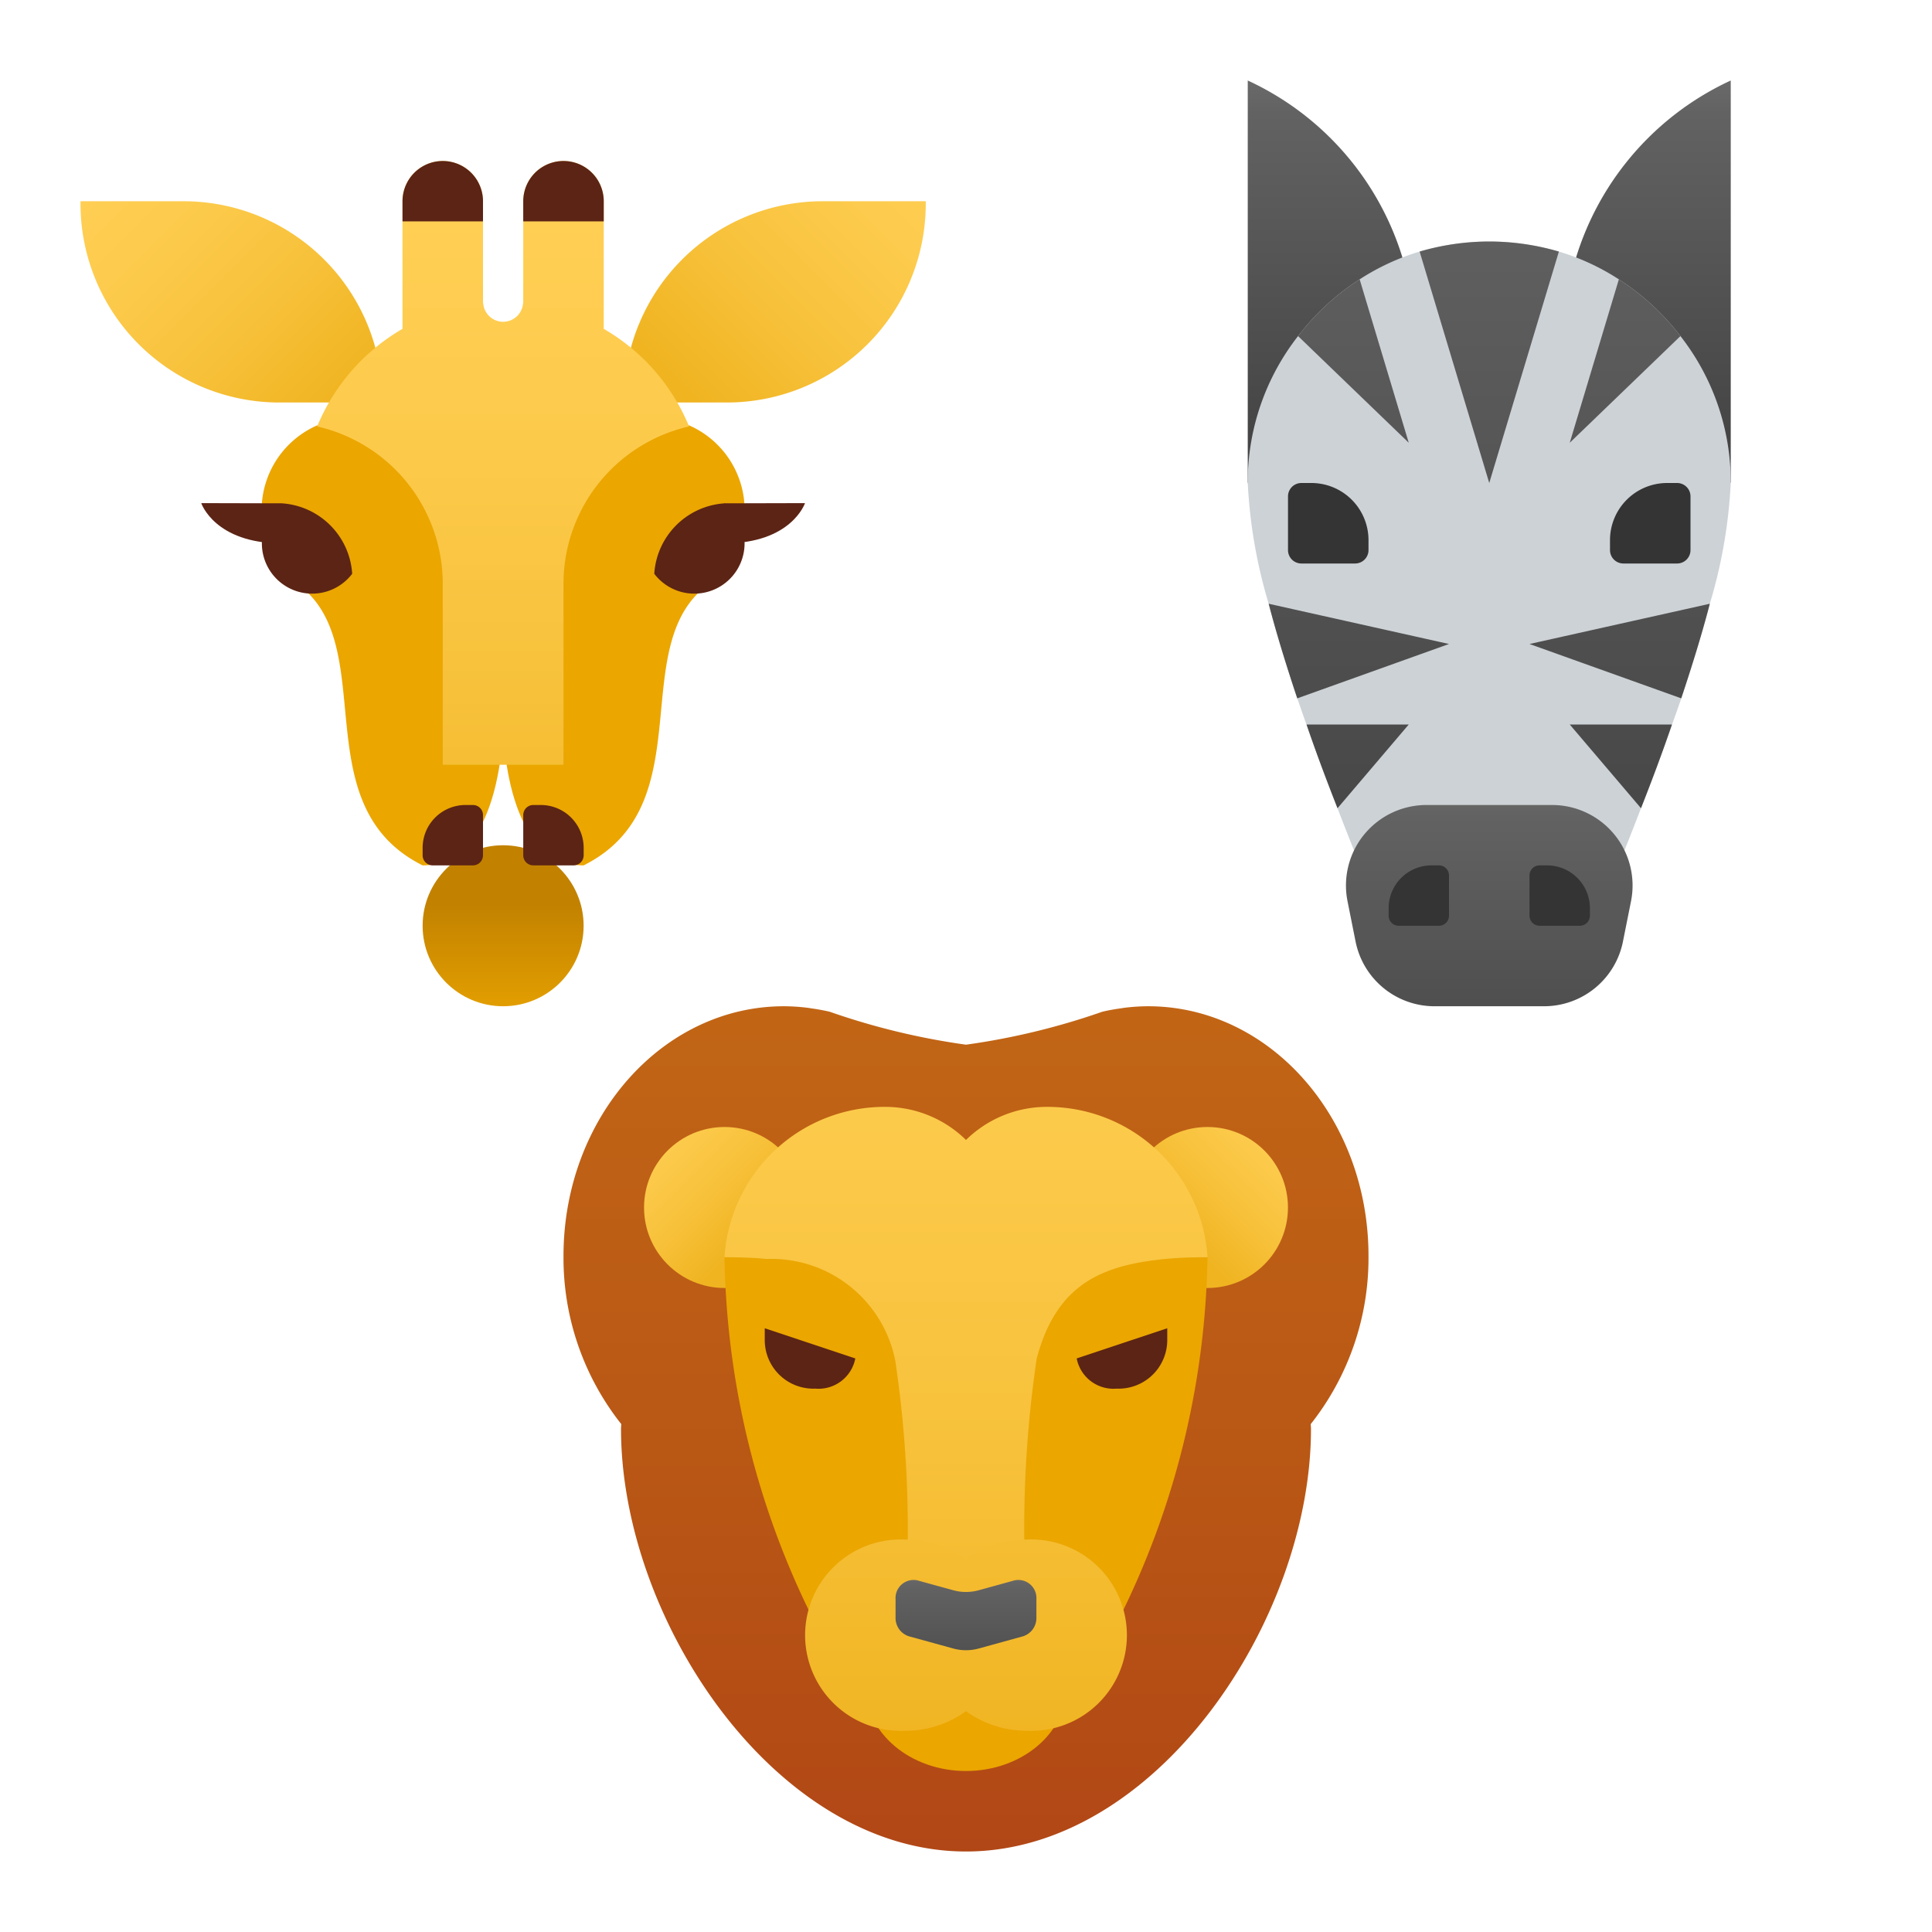 <svg xmlns="http://www.w3.org/2000/svg" xmlns:xlink="http://www.w3.org/1999/xlink" data-name="Слой 1" viewBox="0 0 48 48"><defs><linearGradient id="AoLe1jWlzyBa8Qg9oJSSwi" x1="24" x2="24" y1="20.344" y2="44.871" xlink:href="#AoLe1jWlzyBa8Qg9oJSSwa"/><linearGradient id="AoLe1jWlzyBa8Qg9oJSSwc" x1="12.5" x2="12.5" y1="25.735" y2="22.47" data-name="Безымянный градиент 105" gradientUnits="userSpaceOnUse"><stop offset="0" stop-color="#eba600"/><stop offset="1" stop-color="#c28200"/></linearGradient><linearGradient id="AoLe1jWlzyBa8Qg9oJSSwd" x1="2.478" x2="8.315" y1="4.228" y2="10.065" gradientTransform="rotate(-180 5.75 7.5)" xlink:href="#AoLe1jWlzyBa8Qg9oJSSwa"/><linearGradient id="AoLe1jWlzyBa8Qg9oJSSwe" x1="12.5" x2="12.5" y1="5.191" y2="24.035" xlink:href="#AoLe1jWlzyBa8Qg9oJSSwa"/><linearGradient id="AoLe1jWlzyBa8Qg9oJSSwf" x1="24" x2="24" y1="23.795" y2="50.81" data-name="Безымянный градиент 106" gradientUnits="userSpaceOnUse"><stop offset="0" stop-color="#c26715"/><stop offset=".51" stop-color="#b85515"/><stop offset="1" stop-color="#ad3f16"/></linearGradient><linearGradient id="AoLe1jWlzyBa8Qg9oJSSwg" x1="242.19" x2="239.326" y1="27.809" y2="30.674" gradientTransform="matrix(-1 0 0 1 258 0)" xlink:href="#AoLe1jWlzyBa8Qg9oJSSwa"/><linearGradient id="AoLe1jWlzyBa8Qg9oJSSwh" x1="-468.812" x2="-471.676" y1="27.809" y2="30.674" gradientTransform="translate(501.001)" xlink:href="#AoLe1jWlzyBa8Qg9oJSSwa"/><linearGradient id="AoLe1jWlzyBa8Qg9oJSSwa" x1="23.074" x2="17.028" y1="3.676" y2="9.722" data-name="Безымянный градиент 113" gradientUnits="userSpaceOnUse"><stop offset="0" stop-color="#ffcf54"/><stop offset=".261" stop-color="#fdcb4d"/><stop offset=".639" stop-color="#f7c13a"/><stop offset="1" stop-color="#f0b421"/></linearGradient><linearGradient id="AoLe1jWlzyBa8Qg9oJSSwj" x1="24" x2="24" y1="21.895" y2="43.763" xlink:href="#AoLe1jWlzyBa8Qg9oJSSwa"/><linearGradient id="AoLe1jWlzyBa8Qg9oJSSwb" x1="24" x2="24" y1="42.163" y2="39.04" data-name="Безымянный градиент 18" gradientUnits="userSpaceOnUse"><stop offset=".002" stop-color="#454545"/><stop offset=".013" stop-color="#464646"/><stop offset=".874" stop-color="#626262"/><stop offset="1" stop-color="#6d6d6d"/></linearGradient><linearGradient id="AoLe1jWlzyBa8Qg9oJSSwk" x1="33" x2="33" y1="10.679" y2="1.679" xlink:href="#AoLe1jWlzyBa8Qg9oJSSwb"/><linearGradient id="AoLe1jWlzyBa8Qg9oJSSwl" x1="41" x2="41" y1="10.679" y2="1.679" xlink:href="#AoLe1jWlzyBa8Qg9oJSSwb"/><linearGradient id="AoLe1jWlzyBa8Qg9oJSSwm" x1="37" x2="37" y1="27.261" y2="19.278" xlink:href="#AoLe1jWlzyBa8Qg9oJSSwb"/><linearGradient id="AoLe1jWlzyBa8Qg9oJSSwn" x1="37" x2="37" y1="21.391" y2="1.513" xlink:href="#AoLe1jWlzyBa8Qg9oJSSwb"/></defs><circle cx="12.5" cy="23" r="2" fill="url(#AoLe1jWlzyBa8Qg9oJSSwc)"/><path fill="#eba600" d="M8.812,10.375a2.304,2.304,0,0,0-1.434,4.114L7.375,14.5C9.5,16,7.5,20,10.5,21.5c2,0,2-3.5,2-3.5V10.5Z"/><path fill="#eba600" d="M16.188,10.375a2.304,2.304,0,0,1,1.434,4.114l.004.011C15.5,16,17.5,20,14.5,21.5c-2,0-2-3.5-2-3.5V10.5Z"/><path fill="url(#AoLe1jWlzyBa8Qg9oJSSwa)" d="M20.44,5H23a0,0,0,0,1,0,0v.06A4.94,4.94,0,0,1,18.06,10H15.5a0,0,0,0,1,0,0V9.94A4.94,4.94,0,0,1,20.44,5Z"/><path fill="url(#AoLe1jWlzyBa8Qg9oJSSwd)" d="M2,5H4.56A4.94,4.94,0,0,1,9.5,9.94V10a0,0,0,0,1,0,0H6.94A4.94,4.94,0,0,1,2,5.06V5A0,0,0,0,1,2,5Z" transform="rotate(180 5.75 7.5)"/><path fill="url(#AoLe1jWlzyBa8Qg9oJSSwe)" d="M15,8.17V5a1,1,0,0,0-2,0V7.53h-.005a.496.496,0,0,1-.99,0H12V5a1,1,0,0,0-2,0V8.17a5.015,5.015,0,0,0-2.12,2.425A4.01,4.01,0,0,1,11,14.5V19h3V14.5a4.01,4.01,0,0,1,3.12-3.905A5.015,5.015,0,0,0,15,8.17Z"/><path fill="#5c2415" d="M12,5v.5H10V5a1,1,0,0,1,2,0Z"/><path fill="#5c2415" d="M15,5v.5H13V5a1,1,0,0,1,2,0Z"/><path fill="#5c2415" d="M7,12.505,5,12.5s.333,1,2,1Z"/><path fill="#5c2415" d="M18,12.505l2-.005s-.333,1-2,1Z"/><path fill="url(#AoLe1jWlzyBa8Qg9oJSSwe)" d="M13.68,18.5H11.32a1,1,0,0,0-.981.804l-.6,3A1,1,0,0,0,10.72,23.5h3.56a1,1,0,0,0,.981-1.196l-.6-3A1,1,0,0,0,13.68,18.5Z"/><path fill="#5c2415" d="M11.75,21.5H10.751a.25.25,0,0,1-.251-.25V21.065A1.065,1.065,0,0,1,11.565,20h.185A.25.25,0,0,1,12,20.25v1A.25.25,0,0,1,11.75,21.5Z"/><path fill="#5c2415" d="M13.25,21.5h1a.25.25,0,0,0,.251-.25V21.065A1.065,1.065,0,0,0,13.435,20h-.185A.25.25,0,0,0,13,20.25v1A.25.25,0,0,0,13.25,21.5Z"/><path fill="#5c2415" d="M8.75,14.255A1.249,1.249,0,1,1,7,12.505,1.874,1.874,0,0,1,8.75,14.255Z"/><path fill="#5c2415" d="M16.255,14.255a1.249,1.249,0,1,0,1.75-1.75A1.874,1.874,0,0,0,16.255,14.255Z"/><g><path fill="url(#AoLe1jWlzyBa8Qg9oJSSwf)" d="M34,31.205C34,27.778,31.548,25,28.524,25a4.882,4.882,0,0,0-.61.041c-.018.002-.035.007-.053.009-.161.022-.32.049-.477.087A17.562,17.562,0,0,1,24,25.955a17.562,17.562,0,0,1-3.384-.818c-.156-.037-.316-.065-.477-.087-.018-.002-.035-.007-.053-.009A4.882,4.882,0,0,0,19.476,25C16.452,25,14,27.778,14,31.205a6.649,6.649,0,0,0,1.435,4.176c-.001.041-.006.077-.006.119C15.429,40.245,19.266,46,24,46s8.571-5.755,8.571-10.5c0-.042-.006-.078-.006-.119A6.649,6.649,0,0,0,34,31.205Z"/><circle cx="18.001" cy="30" r="2" fill="url(#AoLe1jWlzyBa8Qg9oJSSwg)"/><circle cx="29.999" cy="30" r="2" fill="url(#AoLe1jWlzyBa8Qg9oJSSwh)"/><path fill="#eba600" d="M18,31.254a20.819,20.819,0,0,0,2.5,9.544h7a20.819,20.819,0,0,0,2.5-9.544c0-.53-6-1.06-6-1.06S18,30.724,18,31.254Z"/><ellipse cx="24" cy="41.9" fill="#eba600" rx="2.5" ry="2.1"/><path fill="url(#AoLe1jWlzyBa8Qg9oJSSwi)" d="M26,27.5a2.864,2.864,0,0,0-2,.822A2.864,2.864,0,0,0,22,27.5,3.985,3.985,0,0,0,18,31.236c.38,0,.73.011,1.05.043a3.137,3.137,0,0,1,3.194,2.534A28.439,28.439,0,0,1,22.5,39.75v1.601h3V39.75a29.046,29.046,0,0,1,.256-5.994c.49-1.857,1.624-2.322,3.194-2.477.32-.032.67-.043,1.05-.043A3.985,3.985,0,0,0,26,27.5Z"/><path fill="url(#AoLe1jWlzyBa8Qg9oJSSwj)" d="M25.5,38.25a2.562,2.562,0,0,0-1.5.486A2.562,2.562,0,0,0,22.5,38.25a2.378,2.378,0,1,0,0,4.75,2.562,2.562,0,0,0,1.5-.486A2.562,2.562,0,0,0,25.5,43a2.378,2.378,0,1,0,0-4.75Z"/><path fill="url(#AoLe1jWlzyBa8Qg9oJSSwb)" d="M23.682,39.509l-.888-.245a.449.449,0,0,0-.544.468v.453a.476.476,0,0,0,.331.468l1.1.303a1.194,1.194,0,0,0,.637,0l1.1-.303a.476.476,0,0,0,.331-.468v-.453a.449.449,0,0,0-.544-.468l-.888.245A1.194,1.194,0,0,1,23.682,39.509Z"/><path fill="#5c2415" d="M29,33l-2.25.75a.931.931,0,0,0,.994.75A1.208,1.208,0,0,0,29,33.28Z"/><path fill="#5c2415" d="M19,33l2.25.75a.931.931,0,0,1-.994.75A1.208,1.208,0,0,1,19,33.28Z"/></g><g><path fill="url(#AoLe1jWlzyBa8Qg9oJSSwk)" d="M31,2a7.157,7.157,0,0,1,4,5l-4,5Z"/><path fill="url(#AoLe1jWlzyBa8Qg9oJSSwl)" d="M43,2a7.157,7.157,0,0,0-4,5l4,5Z"/><path fill="#cdd2d6" d="M43,12a12.505,12.505,0,0,1-.52,3c-.2.77-.45,1.57-.71,2.35v.01c-.08.22-.15.43-.23.64-.26.76-.53,1.47-.77,2.08C40.33,21.23,40,22,40,22H34s-.33-.77-.77-1.92c-.24-.61-.51-1.32-.77-2.08-.08-.21-.15-.43-.23-.65-.26-.78-.51-1.58-.71-2.35A12.505,12.505,0,0,1,31,12a5.882,5.882,0,0,1,1.25-3.65,6.055,6.055,0,0,1,1.53-1.41A5.772,5.772,0,0,1,35.27,6.25a6.111,6.111,0,0,1,3.46,0A5.772,5.772,0,0,1,40.22,6.94a6.055,6.055,0,0,1,1.53,1.41A5.882,5.882,0,0,1,43,12Z"/><path fill="url(#AoLe1jWlzyBa8Qg9oJSSwm)" d="M38.36,25H35.64a2,2,0,0,1-1.961-1.608l-.2-1A2,2,0,0,1,35.44,20h3.121a2,2,0,0,1,1.961,2.392l-.2,1A2,2,0,0,1,38.36,25Z"/><path fill="#343434" d="M32.333,14h1.333A.333.333,0,0,0,34,13.667V13.42A1.42,1.42,0,0,0,32.58,12h-.247a.333.333,0,0,0-.333.333v1.333A.333.333,0,0,0,32.333,14Z"/><path fill="#343434" d="M41.667,14H40.334A.333.333,0,0,1,40,13.667V13.42A1.42,1.42,0,0,1,41.42,12h.247a.333.333,0,0,1,.333.333v1.333A.333.333,0,0,1,41.667,14Z"/><path fill="#343434" d="M35.75,23H34.751a.25.25,0,0,1-.251-.25V22.565A1.065,1.065,0,0,1,35.565,21.5h.185A.25.25,0,0,1,36,21.75v1A.25.25,0,0,1,35.75,23Z"/><path fill="#343434" d="M38.25,23h1a.25.25,0,0,0,.251-.25V22.565A1.065,1.065,0,0,0,38.435,21.5h-.185A.25.25,0,0,0,38,21.75v1A.25.25,0,0,0,38.25,23Z"/><path fill="url(#AoLe1jWlzyBa8Qg9oJSSwn)" d="M36,16l-3.77,1.35c-.26-.78-.51-1.58-.71-2.35Zm-3.54,2c.26.76.53,1.47.77,2.08L35,18ZM38,16l3.77,1.35c.26-.78.51-1.58.71-2.35Zm1,2,1.77,2.08c.24-.61.51-1.32.77-2.08ZM37,6a6.182,6.182,0,0,0-1.73.25L37,12l1.73-5.75A6.182,6.182,0,0,0,37,6ZM33.78,6.94a6.055,6.055,0,0,0-1.53,1.41L35,11Zm6.44,0L39,11l2.75-2.65A6.055,6.055,0,0,0,40.22,6.94Z"/></g></svg>